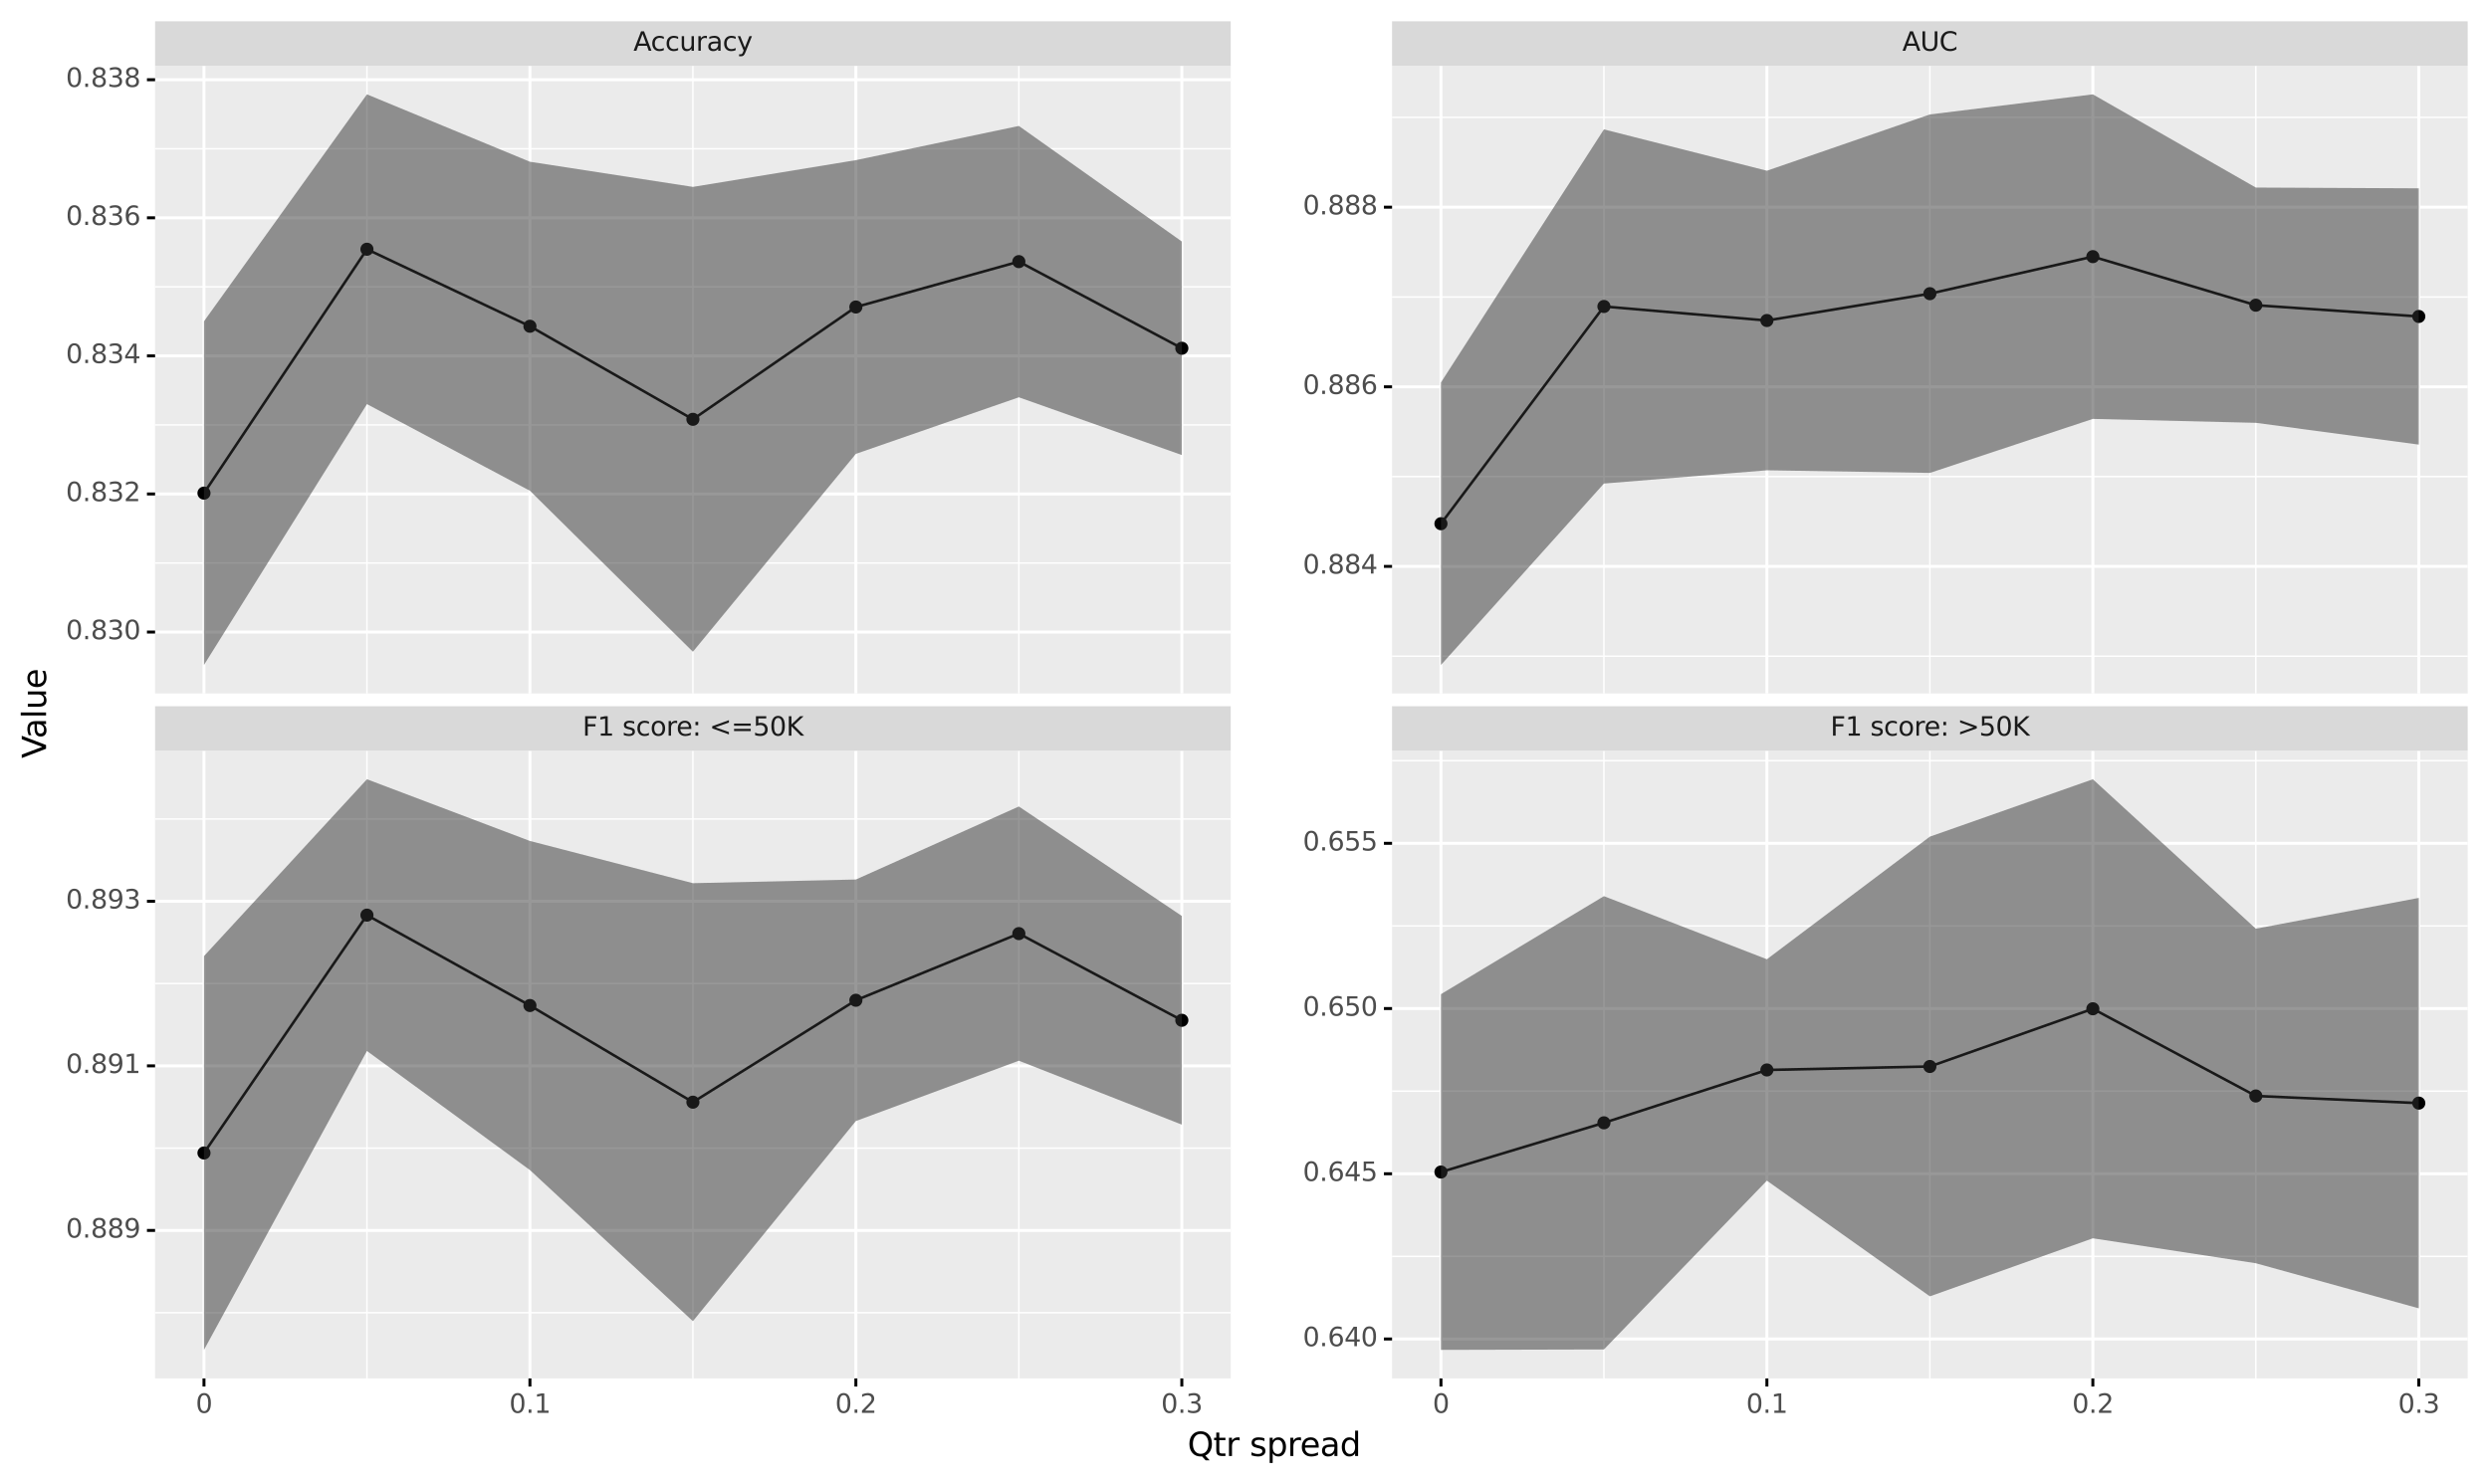<?xml version="1.0" encoding="utf-8" standalone="no"?>
<!DOCTYPE svg PUBLIC "-//W3C//DTD SVG 1.1//EN"
  "http://www.w3.org/Graphics/SVG/1.1/DTD/svg11.dtd">
<svg height="501.477pt" version="1.1" viewBox="0 0 840.789 501.477" width="840.789pt" xmlns="http://www.w3.org/2000/svg" xmlns:xlink="http://www.w3.org/1999/xlink">
 <rect x="0" y="0" width="840.789" height="501.477" fill="#808080" stroke="none"/>
 <defs>
  <style type="text/css">*{stroke-linecap:butt;stroke-linejoin:round;}</style>
 </defs>
 <g id="figure_1">
  <g id="patch_1">
   <path d="M 0 501.477 
L 840.789 501.477 
L 840.789 0 
L 0 0 
z
" style="fill:#ffffff;stroke:#ffffff;stroke-linejoin:miter;"/>
  </g>
  <g id="axes_1">
   <g id="patch_2">
    <path d="M 52.389 234.334 
L 415.738 234.334 
L 415.738 22.244 
L 52.389 22.244 
z
" style="fill:#ebebeb;"/>
   </g>
   <g id="matplotlib.axis_1">
    <g id="xtick_1">
     <g id="line2d_1">
      <path clip-path="url(#p1ec59054c5)" d="M 68.905 234.334 
L 68.905 22.244 
" style="fill:none;stroke:#ffffff;"/>
     </g>
    </g>
    <g id="xtick_2">
     <g id="line2d_2">
      <path clip-path="url(#p1ec59054c5)" d="M 179.01 234.334 
L 179.01 22.244 
" style="fill:none;stroke:#ffffff;"/>
     </g>
    </g>
    <g id="xtick_3">
     <g id="line2d_3">
      <path clip-path="url(#p1ec59054c5)" d="M 289.116 234.334 
L 289.116 22.244 
" style="fill:none;stroke:#ffffff;"/>
     </g>
    </g>
    <g id="xtick_4">
     <g id="line2d_4">
      <path clip-path="url(#p1ec59054c5)" d="M 399.222 234.334 
L 399.222 22.244 
" style="fill:none;stroke:#ffffff;"/>
     </g>
    </g>
    <g id="xtick_5">
     <g id="line2d_5">
      <path clip-path="url(#p1ec59054c5)" d="M 123.957 234.334 
L 123.957 22.244 
" style="fill:none;stroke:#ffffff;stroke-width:0.5;"/>
     </g>
    </g>
    <g id="xtick_6">
     <g id="line2d_6">
      <path clip-path="url(#p1ec59054c5)" d="M 234.063 234.334 
L 234.063 22.244 
" style="fill:none;stroke:#ffffff;stroke-width:0.5;"/>
     </g>
    </g>
    <g id="xtick_7">
     <g id="line2d_7">
      <path clip-path="url(#p1ec59054c5)" d="M 344.169 234.334 
L 344.169 22.244 
" style="fill:none;stroke:#ffffff;stroke-width:0.5;"/>
     </g>
    </g>
   </g>
   <g id="matplotlib.axis_2">
    <g id="ytick_1">
     <g id="line2d_8">
      <path clip-path="url(#p1ec59054c5)" d="M 52.389 213.564 
L 415.738 213.564 
" style="fill:none;stroke:#ffffff;"/>
     </g>
     <g id="line2d_9">
      <path d="M 52.389 213.564 
" style="fill:none;stroke:#333333;stroke-width:1.5;"/>
      <defs>
       <path d="M 0 0 
L -2.75 0 
" id="m5ca8f31134" style="stroke:#000000;"/>
      </defs>
      <g>
       <use style="fill:#333333;stroke:#000000;" x="52.389" xlink:href="#m5ca8f31134" y="213.564"/>
      </g>
     </g>
     <g id="text_1">
      <!-- 0.830 -->
      <g style="fill:#4d4d4d;" transform="translate(22.246 215.993)scale(0.088 -0.088)">
       <defs>
        <path d="M 2034 4250 
Q 1547 4250 1301 3770 
Q 1056 3291 1056 2328 
Q 1056 1369 1301 889 
Q 1547 409 2034 409 
Q 2525 409 2770 889 
Q 3016 1369 3016 2328 
Q 3016 3291 2770 3770 
Q 2525 4250 2034 4250 
z
M 2034 4750 
Q 2819 4750 3233 4129 
Q 3647 3509 3647 2328 
Q 3647 1150 3233 529 
Q 2819 -91 2034 -91 
Q 1250 -91 836 529 
Q 422 1150 422 2328 
Q 422 3509 836 4129 
Q 1250 4750 2034 4750 
z
" id="DejaVuSans-30" transform="scale(0.016)"/>
        <path d="M 684 794 
L 1344 794 
L 1344 0 
L 684 0 
L 684 794 
z
" id="DejaVuSans-2e" transform="scale(0.016)"/>
        <path d="M 2034 2216 
Q 1584 2216 1326 1975 
Q 1069 1734 1069 1313 
Q 1069 891 1326 650 
Q 1584 409 2034 409 
Q 2484 409 2743 651 
Q 3003 894 3003 1313 
Q 3003 1734 2745 1975 
Q 2488 2216 2034 2216 
z
M 1403 2484 
Q 997 2584 770 2862 
Q 544 3141 544 3541 
Q 544 4100 942 4425 
Q 1341 4750 2034 4750 
Q 2731 4750 3128 4425 
Q 3525 4100 3525 3541 
Q 3525 3141 3298 2862 
Q 3072 2584 2669 2484 
Q 3125 2378 3379 2068 
Q 3634 1759 3634 1313 
Q 3634 634 3220 271 
Q 2806 -91 2034 -91 
Q 1263 -91 848 271 
Q 434 634 434 1313 
Q 434 1759 690 2068 
Q 947 2378 1403 2484 
z
M 1172 3481 
Q 1172 3119 1398 2916 
Q 1625 2713 2034 2713 
Q 2441 2713 2670 2916 
Q 2900 3119 2900 3481 
Q 2900 3844 2670 4047 
Q 2441 4250 2034 4250 
Q 1625 4250 1398 4047 
Q 1172 3844 1172 3481 
z
" id="DejaVuSans-38" transform="scale(0.016)"/>
        <path d="M 2597 2516 
Q 3050 2419 3304 2112 
Q 3559 1806 3559 1356 
Q 3559 666 3084 287 
Q 2609 -91 1734 -91 
Q 1441 -91 1130 -33 
Q 819 25 488 141 
L 488 750 
Q 750 597 1062 519 
Q 1375 441 1716 441 
Q 2309 441 2620 675 
Q 2931 909 2931 1356 
Q 2931 1769 2642 2001 
Q 2353 2234 1838 2234 
L 1294 2234 
L 1294 2753 
L 1863 2753 
Q 2328 2753 2575 2939 
Q 2822 3125 2822 3475 
Q 2822 3834 2567 4026 
Q 2313 4219 1838 4219 
Q 1578 4219 1281 4162 
Q 984 4106 628 3988 
L 628 4550 
Q 988 4650 1302 4700 
Q 1616 4750 1894 4750 
Q 2613 4750 3031 4423 
Q 3450 4097 3450 3541 
Q 3450 3153 3228 2886 
Q 3006 2619 2597 2516 
z
" id="DejaVuSans-33" transform="scale(0.016)"/>
       </defs>
       <use xlink:href="#DejaVuSans-30"/>
       <use x="63.623" xlink:href="#DejaVuSans-2e"/>
       <use x="95.41" xlink:href="#DejaVuSans-38"/>
       <use x="159.033" xlink:href="#DejaVuSans-33"/>
       <use x="222.656" xlink:href="#DejaVuSans-30"/>
      </g>
     </g>
    </g>
    <g id="ytick_2">
     <g id="line2d_10">
      <path clip-path="url(#p1ec59054c5)" d="M 52.389 166.907 
L 415.738 166.907 
" style="fill:none;stroke:#ffffff;"/>
     </g>
     <g id="line2d_11">
      <path d="M 52.389 166.907 
" style="fill:none;stroke:#333333;stroke-width:1.5;"/>
      <g>
       <use style="fill:#333333;stroke:#000000;" x="52.389" xlink:href="#m5ca8f31134" y="166.907"/>
      </g>
     </g>
     <g id="text_2">
      <!-- 0.832 -->
      <g style="fill:#4d4d4d;" transform="translate(22.246 169.335)scale(0.088 -0.088)">
       <defs>
        <path d="M 1228 531 
L 3431 531 
L 3431 0 
L 469 0 
L 469 531 
Q 828 903 1448 1529 
Q 2069 2156 2228 2338 
Q 2531 2678 2651 2914 
Q 2772 3150 2772 3378 
Q 2772 3750 2511 3984 
Q 2250 4219 1831 4219 
Q 1534 4219 1204 4116 
Q 875 4013 500 3803 
L 500 4441 
Q 881 4594 1212 4672 
Q 1544 4750 1819 4750 
Q 2544 4750 2975 4387 
Q 3406 4025 3406 3419 
Q 3406 3131 3298 2873 
Q 3191 2616 2906 2266 
Q 2828 2175 2409 1742 
Q 1991 1309 1228 531 
z
" id="DejaVuSans-32" transform="scale(0.016)"/>
       </defs>
       <use xlink:href="#DejaVuSans-30"/>
       <use x="63.623" xlink:href="#DejaVuSans-2e"/>
       <use x="95.41" xlink:href="#DejaVuSans-38"/>
       <use x="159.033" xlink:href="#DejaVuSans-33"/>
       <use x="222.656" xlink:href="#DejaVuSans-32"/>
      </g>
     </g>
    </g>
    <g id="ytick_3">
     <g id="line2d_12">
      <path clip-path="url(#p1ec59054c5)" d="M 52.389 120.25 
L 415.738 120.25 
" style="fill:none;stroke:#ffffff;"/>
     </g>
     <g id="line2d_13">
      <path d="M 52.389 120.25 
" style="fill:none;stroke:#333333;stroke-width:1.5;"/>
      <g>
       <use style="fill:#333333;stroke:#000000;" x="52.389" xlink:href="#m5ca8f31134" y="120.25"/>
      </g>
     </g>
     <g id="text_3">
      <!-- 0.834 -->
      <g style="fill:#4d4d4d;" transform="translate(22.246 122.678)scale(0.088 -0.088)">
       <defs>
        <path d="M 2419 4116 
L 825 1625 
L 2419 1625 
L 2419 4116 
z
M 2253 4666 
L 3047 4666 
L 3047 1625 
L 3713 1625 
L 3713 1100 
L 3047 1100 
L 3047 0 
L 2419 0 
L 2419 1100 
L 313 1100 
L 313 1709 
L 2253 4666 
z
" id="DejaVuSans-34" transform="scale(0.016)"/>
       </defs>
       <use xlink:href="#DejaVuSans-30"/>
       <use x="63.623" xlink:href="#DejaVuSans-2e"/>
       <use x="95.41" xlink:href="#DejaVuSans-38"/>
       <use x="159.033" xlink:href="#DejaVuSans-33"/>
       <use x="222.656" xlink:href="#DejaVuSans-34"/>
      </g>
     </g>
    </g>
    <g id="ytick_4">
     <g id="line2d_14">
      <path clip-path="url(#p1ec59054c5)" d="M 52.389 73.592 
L 415.738 73.592 
" style="fill:none;stroke:#ffffff;"/>
     </g>
     <g id="line2d_15">
      <path d="M 52.389 73.592 
" style="fill:none;stroke:#333333;stroke-width:1.5;"/>
      <g>
       <use style="fill:#333333;stroke:#000000;" x="52.389" xlink:href="#m5ca8f31134" y="73.592"/>
      </g>
     </g>
     <g id="text_4">
      <!-- 0.836 -->
      <g style="fill:#4d4d4d;" transform="translate(22.246 76.021)scale(0.088 -0.088)">
       <defs>
        <path d="M 2113 2584 
Q 1688 2584 1439 2293 
Q 1191 2003 1191 1497 
Q 1191 994 1439 701 
Q 1688 409 2113 409 
Q 2538 409 2786 701 
Q 3034 994 3034 1497 
Q 3034 2003 2786 2293 
Q 2538 2584 2113 2584 
z
M 3366 4563 
L 3366 3988 
Q 3128 4100 2886 4159 
Q 2644 4219 2406 4219 
Q 1781 4219 1451 3797 
Q 1122 3375 1075 2522 
Q 1259 2794 1537 2939 
Q 1816 3084 2150 3084 
Q 2853 3084 3261 2657 
Q 3669 2231 3669 1497 
Q 3669 778 3244 343 
Q 2819 -91 2113 -91 
Q 1303 -91 875 529 
Q 447 1150 447 2328 
Q 447 3434 972 4092 
Q 1497 4750 2381 4750 
Q 2619 4750 2861 4703 
Q 3103 4656 3366 4563 
z
" id="DejaVuSans-36" transform="scale(0.016)"/>
       </defs>
       <use xlink:href="#DejaVuSans-30"/>
       <use x="63.623" xlink:href="#DejaVuSans-2e"/>
       <use x="95.41" xlink:href="#DejaVuSans-38"/>
       <use x="159.033" xlink:href="#DejaVuSans-33"/>
       <use x="222.656" xlink:href="#DejaVuSans-36"/>
      </g>
     </g>
    </g>
    <g id="ytick_5">
     <g id="line2d_16">
      <path clip-path="url(#p1ec59054c5)" d="M 52.389 26.935 
L 415.738 26.935 
" style="fill:none;stroke:#ffffff;"/>
     </g>
     <g id="line2d_17">
      <path d="M 52.389 26.935 
" style="fill:none;stroke:#333333;stroke-width:1.5;"/>
      <g>
       <use style="fill:#333333;stroke:#000000;" x="52.389" xlink:href="#m5ca8f31134" y="26.935"/>
      </g>
     </g>
     <g id="text_5">
      <!-- 0.838 -->
      <g style="fill:#4d4d4d;" transform="translate(22.246 29.363)scale(0.088 -0.088)">
       <use xlink:href="#DejaVuSans-30"/>
       <use x="63.623" xlink:href="#DejaVuSans-2e"/>
       <use x="95.41" xlink:href="#DejaVuSans-38"/>
       <use x="159.033" xlink:href="#DejaVuSans-33"/>
       <use x="222.656" xlink:href="#DejaVuSans-38"/>
      </g>
     </g>
    </g>
    <g id="ytick_6">
     <g id="line2d_18">
      <path clip-path="url(#p1ec59054c5)" d="M 52.389 190.236 
L 415.738 190.236 
" style="fill:none;stroke:#ffffff;stroke-width:0.5;"/>
     </g>
    </g>
    <g id="ytick_7">
     <g id="line2d_19">
      <path clip-path="url(#p1ec59054c5)" d="M 52.389 143.578 
L 415.738 143.578 
" style="fill:none;stroke:#ffffff;stroke-width:0.5;"/>
     </g>
    </g>
    <g id="ytick_8">
     <g id="line2d_20">
      <path clip-path="url(#p1ec59054c5)" d="M 52.389 96.921 
L 415.738 96.921 
" style="fill:none;stroke:#ffffff;stroke-width:0.5;"/>
     </g>
    </g>
    <g id="ytick_9">
     <g id="line2d_21">
      <path clip-path="url(#p1ec59054c5)" d="M 52.389 50.264 
L 415.738 50.264 
" style="fill:none;stroke:#ffffff;stroke-width:0.5;"/>
     </g>
    </g>
    <g id="text_6">
     <!-- Value -->
     <g transform="translate(15.558 256.228)rotate(-90)scale(0.11 -0.11)">
      <defs>
       <path d="M 1831 0 
L 50 4666 
L 709 4666 
L 2188 738 
L 3669 4666 
L 4325 4666 
L 2547 0 
L 1831 0 
z
" id="DejaVuSans-56" transform="scale(0.016)"/>
       <path d="M 2194 1759 
Q 1497 1759 1228 1600 
Q 959 1441 959 1056 
Q 959 750 1161 570 
Q 1363 391 1709 391 
Q 2188 391 2477 730 
Q 2766 1069 2766 1631 
L 2766 1759 
L 2194 1759 
z
M 3341 1997 
L 3341 0 
L 2766 0 
L 2766 531 
Q 2569 213 2275 61 
Q 1981 -91 1556 -91 
Q 1019 -91 701 211 
Q 384 513 384 1019 
Q 384 1609 779 1909 
Q 1175 2209 1959 2209 
L 2766 2209 
L 2766 2266 
Q 2766 2663 2505 2880 
Q 2244 3097 1772 3097 
Q 1472 3097 1187 3025 
Q 903 2953 641 2809 
L 641 3341 
Q 956 3463 1253 3523 
Q 1550 3584 1831 3584 
Q 2591 3584 2966 3190 
Q 3341 2797 3341 1997 
z
" id="DejaVuSans-61" transform="scale(0.016)"/>
       <path d="M 603 4863 
L 1178 4863 
L 1178 0 
L 603 0 
L 603 4863 
z
" id="DejaVuSans-6c" transform="scale(0.016)"/>
       <path d="M 544 1381 
L 544 3500 
L 1119 3500 
L 1119 1403 
Q 1119 906 1312 657 
Q 1506 409 1894 409 
Q 2359 409 2629 706 
Q 2900 1003 2900 1516 
L 2900 3500 
L 3475 3500 
L 3475 0 
L 2900 0 
L 2900 538 
Q 2691 219 2414 64 
Q 2138 -91 1772 -91 
Q 1169 -91 856 284 
Q 544 659 544 1381 
z
M 1991 3584 
L 1991 3584 
z
" id="DejaVuSans-75" transform="scale(0.016)"/>
       <path d="M 3597 1894 
L 3597 1613 
L 953 1613 
Q 991 1019 1311 708 
Q 1631 397 2203 397 
Q 2534 397 2845 478 
Q 3156 559 3463 722 
L 3463 178 
Q 3153 47 2828 -22 
Q 2503 -91 2169 -91 
Q 1331 -91 842 396 
Q 353 884 353 1716 
Q 353 2575 817 3079 
Q 1281 3584 2069 3584 
Q 2775 3584 3186 3129 
Q 3597 2675 3597 1894 
z
M 3022 2063 
Q 3016 2534 2758 2815 
Q 2500 3097 2075 3097 
Q 1594 3097 1305 2825 
Q 1016 2553 972 2059 
L 3022 2063 
z
" id="DejaVuSans-65" transform="scale(0.016)"/>
      </defs>
      <use xlink:href="#DejaVuSans-56"/>
      <use x="60.658" xlink:href="#DejaVuSans-61"/>
      <use x="121.938" xlink:href="#DejaVuSans-6c"/>
      <use x="149.721" xlink:href="#DejaVuSans-75"/>
      <use x="213.1" xlink:href="#DejaVuSans-65"/>
     </g>
    </g>
   </g>
   <g id="line2d_22">
    <path clip-path="url(#p1ec59054c5)" d="M 68.905 166.628 
L 123.957 84.219 
L 179.01 110.243 
L 234.063 141.689 
L 289.116 103.737 
L 344.169 88.401 
L 399.222 117.678 
" style="fill:none;stroke:#000000;stroke-width:0.886;"/>
   </g>
   <g id="PathCollection_1">
    <path clip-path="url(#p1ec59054c5)" d="M 68.905 168.401 
C 69.375 168.401 69.825 168.214 70.158 167.882 
C 70.49 167.549 70.677 167.098 70.677 166.628 
C 70.677 166.158 70.49 165.707 70.158 165.375 
C 69.825 165.043 69.375 164.856 68.905 164.856 
C 68.434 164.856 67.984 165.043 67.651 165.375 
C 67.319 165.707 67.132 166.158 67.132 166.628 
C 67.132 167.098 67.319 167.549 67.651 167.882 
C 67.984 168.214 68.434 168.401 68.905 168.401 
z
" style="stroke:#000000;stroke-width:0.886;"/>
    <path clip-path="url(#p1ec59054c5)" d="M 123.957 85.991 
C 124.427 85.991 124.878 85.804 125.211 85.472 
C 125.543 85.14 125.73 84.689 125.73 84.219 
C 125.73 83.749 125.543 83.298 125.211 82.965 
C 124.878 82.633 124.427 82.446 123.957 82.446 
C 123.487 82.446 123.036 82.633 122.704 82.965 
C 122.372 83.298 122.185 83.749 122.185 84.219 
C 122.185 84.689 122.372 85.14 122.704 85.472 
C 123.036 85.804 123.487 85.991 123.957 85.991 
z
" style="stroke:#000000;stroke-width:0.886;"/>
    <path clip-path="url(#p1ec59054c5)" d="M 179.01 112.015 
C 179.48 112.015 179.931 111.829 180.264 111.496 
C 180.596 111.164 180.783 110.713 180.783 110.243 
C 180.783 109.773 180.596 109.322 180.264 108.99 
C 179.931 108.657 179.48 108.47 179.01 108.47 
C 178.54 108.47 178.089 108.657 177.757 108.99 
C 177.425 109.322 177.238 109.773 177.238 110.243 
C 177.238 110.713 177.425 111.164 177.757 111.496 
C 178.089 111.829 178.54 112.015 179.01 112.015 
z
" style="stroke:#000000;stroke-width:0.886;"/>
    <path clip-path="url(#p1ec59054c5)" d="M 234.063 143.461 
C 234.533 143.461 234.984 143.274 235.316 142.942 
C 235.649 142.609 235.836 142.159 235.836 141.689 
C 235.836 141.218 235.649 140.768 235.316 140.435 
C 234.984 140.103 234.533 139.916 234.063 139.916 
C 233.593 139.916 233.142 140.103 232.81 140.435 
C 232.477 140.768 232.291 141.218 232.291 141.689 
C 232.291 142.159 232.477 142.609 232.81 142.942 
C 233.142 143.274 233.593 143.461 234.063 143.461 
z
" style="stroke:#000000;stroke-width:0.886;"/>
    <path clip-path="url(#p1ec59054c5)" d="M 289.116 105.509 
C 289.586 105.509 290.037 105.323 290.369 104.99 
C 290.702 104.658 290.888 104.207 290.888 103.737 
C 290.888 103.267 290.702 102.816 290.369 102.484 
C 290.037 102.151 289.586 101.964 289.116 101.964 
C 288.646 101.964 288.195 102.151 287.863 102.484 
C 287.53 102.816 287.344 103.267 287.344 103.737 
C 287.344 104.207 287.53 104.658 287.863 104.99 
C 288.195 105.323 288.646 105.509 289.116 105.509 
z
" style="stroke:#000000;stroke-width:0.886;"/>
    <path clip-path="url(#p1ec59054c5)" d="M 344.169 90.174 
C 344.639 90.174 345.09 89.987 345.422 89.655 
C 345.755 89.322 345.941 88.871 345.941 88.401 
C 345.941 87.931 345.755 87.48 345.422 87.148 
C 345.09 86.816 344.639 86.629 344.169 86.629 
C 343.699 86.629 343.248 86.816 342.916 87.148 
C 342.583 87.48 342.396 87.931 342.396 88.401 
C 342.396 88.871 342.583 89.322 342.916 89.655 
C 343.248 89.987 343.699 90.174 344.169 90.174 
z
" style="stroke:#000000;stroke-width:0.886;"/>
    <path clip-path="url(#p1ec59054c5)" d="M 399.222 119.451 
C 399.692 119.451 400.143 119.264 400.475 118.932 
C 400.807 118.599 400.994 118.148 400.994 117.678 
C 400.994 117.208 400.807 116.757 400.475 116.425 
C 400.143 116.093 399.692 115.906 399.222 115.906 
C 398.752 115.906 398.301 116.093 397.968 116.425 
C 397.636 116.757 397.449 117.208 397.449 117.678 
C 397.449 118.148 397.636 118.599 397.968 118.932 
C 398.301 119.264 398.752 119.451 399.222 119.451 
z
" style="stroke:#000000;stroke-width:0.886;"/>
   </g>
   <g id="patch_3">
    <path d="M 52.389 22.244 
L 415.738 22.244 
L 415.738 7.2 
L 52.389 7.2 
z
" style="fill:#d9d9d9;"/>
   </g>
   <g id="PolyCollection_1">
    <path clip-path="url(#p1ec59054c5)" d="M 68.905 108.563 
L 68.905 224.694 
L 123.957 136.553 
L 179.01 165.829 
L 234.063 220.223 
L 289.116 153.36 
L 344.169 134.245 
L 399.222 153.755 
L 399.222 81.601 
L 399.222 81.601 
L 344.169 42.558 
L 289.116 54.114 
L 234.063 63.154 
L 179.01 54.657 
L 123.957 31.885 
L 68.905 108.563 
z
" style="fill:#333333;fill-opacity:0.502;"/>
   </g>
   <g id="text_7">
    <!-- Accuracy -->
    <g style="fill:#1a1a1a;" transform="translate(213.974 17.15)scale(0.088 -0.088)">
     <defs>
      <path d="M 2188 4044 
L 1331 1722 
L 3047 1722 
L 2188 4044 
z
M 1831 4666 
L 2547 4666 
L 4325 0 
L 3669 0 
L 3244 1197 
L 1141 1197 
L 716 0 
L 50 0 
L 1831 4666 
z
" id="DejaVuSans-41" transform="scale(0.016)"/>
      <path d="M 3122 3366 
L 3122 2828 
Q 2878 2963 2633 3030 
Q 2388 3097 2138 3097 
Q 1578 3097 1268 2742 
Q 959 2388 959 1747 
Q 959 1106 1268 751 
Q 1578 397 2138 397 
Q 2388 397 2633 464 
Q 2878 531 3122 666 
L 3122 134 
Q 2881 22 2623 -34 
Q 2366 -91 2075 -91 
Q 1284 -91 818 406 
Q 353 903 353 1747 
Q 353 2603 823 3093 
Q 1294 3584 2113 3584 
Q 2378 3584 2631 3529 
Q 2884 3475 3122 3366 
z
" id="DejaVuSans-63" transform="scale(0.016)"/>
      <path d="M 2631 2963 
Q 2534 3019 2420 3045 
Q 2306 3072 2169 3072 
Q 1681 3072 1420 2755 
Q 1159 2438 1159 1844 
L 1159 0 
L 581 0 
L 581 3500 
L 1159 3500 
L 1159 2956 
Q 1341 3275 1631 3429 
Q 1922 3584 2338 3584 
Q 2397 3584 2469 3576 
Q 2541 3569 2628 3553 
L 2631 2963 
z
" id="DejaVuSans-72" transform="scale(0.016)"/>
      <path d="M 2059 -325 
Q 1816 -950 1584 -1140 
Q 1353 -1331 966 -1331 
L 506 -1331 
L 506 -850 
L 844 -850 
Q 1081 -850 1212 -737 
Q 1344 -625 1503 -206 
L 1606 56 
L 191 3500 
L 800 3500 
L 1894 763 
L 2988 3500 
L 3597 3500 
L 2059 -325 
z
" id="DejaVuSans-79" transform="scale(0.016)"/>
     </defs>
     <use xlink:href="#DejaVuSans-41"/>
     <use x="66.658" xlink:href="#DejaVuSans-63"/>
     <use x="121.639" xlink:href="#DejaVuSans-63"/>
     <use x="176.619" xlink:href="#DejaVuSans-75"/>
     <use x="239.998" xlink:href="#DejaVuSans-72"/>
     <use x="281.111" xlink:href="#DejaVuSans-61"/>
     <use x="342.391" xlink:href="#DejaVuSans-63"/>
     <use x="397.371" xlink:href="#DejaVuSans-79"/>
    </g>
   </g>
  </g>
  <g id="axes_2">
   <g id="patch_4">
    <path d="M 470.24 234.334 
L 833.589 234.334 
L 833.589 22.244 
L 470.24 22.244 
z
" style="fill:#ebebeb;"/>
   </g>
   <g id="matplotlib.axis_3">
    <g id="xtick_8">
     <g id="line2d_23">
      <path clip-path="url(#p3b6a433bc3)" d="M 486.756 234.334 
L 486.756 22.244 
" style="fill:none;stroke:#ffffff;stroke-linecap:square;"/>
     </g>
    </g>
    <g id="xtick_9">
     <g id="line2d_24">
      <path clip-path="url(#p3b6a433bc3)" d="M 596.861 234.334 
L 596.861 22.244 
" style="fill:none;stroke:#ffffff;stroke-linecap:square;"/>
     </g>
    </g>
    <g id="xtick_10">
     <g id="line2d_25">
      <path clip-path="url(#p3b6a433bc3)" d="M 706.967 234.334 
L 706.967 22.244 
" style="fill:none;stroke:#ffffff;stroke-linecap:square;"/>
     </g>
    </g>
    <g id="xtick_11">
     <g id="line2d_26">
      <path clip-path="url(#p3b6a433bc3)" d="M 817.073 234.334 
L 817.073 22.244 
" style="fill:none;stroke:#ffffff;stroke-linecap:square;"/>
     </g>
    </g>
    <g id="xtick_12">
     <g id="line2d_27">
      <path clip-path="url(#p3b6a433bc3)" d="M 541.809 234.334 
L 541.809 22.244 
" style="fill:none;stroke:#ffffff;stroke-linecap:square;stroke-width:0.5;"/>
     </g>
    </g>
    <g id="xtick_13">
     <g id="line2d_28">
      <path clip-path="url(#p3b6a433bc3)" d="M 651.914 234.334 
L 651.914 22.244 
" style="fill:none;stroke:#ffffff;stroke-linecap:square;stroke-width:0.5;"/>
     </g>
    </g>
    <g id="xtick_14">
     <g id="line2d_29">
      <path clip-path="url(#p3b6a433bc3)" d="M 762.02 234.334 
L 762.02 22.244 
" style="fill:none;stroke:#ffffff;stroke-linecap:square;stroke-width:0.5;"/>
     </g>
    </g>
   </g>
   <g id="matplotlib.axis_4">
    <g id="ytick_10">
     <g id="line2d_30">
      <path clip-path="url(#p3b6a433bc3)" d="M 470.24 191.385 
L 833.589 191.385 
" style="fill:none;stroke:#ffffff;stroke-linecap:square;"/>
     </g>
     <g id="line2d_31">
      <path d="M 470.24 191.385 
" style="fill:none;stroke:#333333;stroke-linecap:square;stroke-width:1.5;"/>
      <g>
       <use style="fill:#333333;stroke:#000000;" x="470.24" xlink:href="#m5ca8f31134" y="191.385"/>
      </g>
     </g>
     <g id="text_8">
      <!-- 0.884 -->
      <g style="fill:#4d4d4d;" transform="translate(440.097 193.813)scale(0.088 -0.088)">
       <use xlink:href="#DejaVuSans-30"/>
       <use x="63.623" xlink:href="#DejaVuSans-2e"/>
       <use x="95.41" xlink:href="#DejaVuSans-38"/>
       <use x="159.033" xlink:href="#DejaVuSans-38"/>
       <use x="222.656" xlink:href="#DejaVuSans-34"/>
      </g>
     </g>
    </g>
    <g id="ytick_11">
     <g id="line2d_32">
      <path clip-path="url(#p3b6a433bc3)" d="M 470.24 130.698 
L 833.589 130.698 
" style="fill:none;stroke:#ffffff;stroke-linecap:square;"/>
     </g>
     <g id="line2d_33">
      <path d="M 470.24 130.698 
" style="fill:none;stroke:#333333;stroke-linecap:square;stroke-width:1.5;"/>
      <g>
       <use style="fill:#333333;stroke:#000000;" x="470.24" xlink:href="#m5ca8f31134" y="130.698"/>
      </g>
     </g>
     <g id="text_9">
      <!-- 0.886 -->
      <g style="fill:#4d4d4d;" transform="translate(440.097 133.127)scale(0.088 -0.088)">
       <use xlink:href="#DejaVuSans-30"/>
       <use x="63.623" xlink:href="#DejaVuSans-2e"/>
       <use x="95.41" xlink:href="#DejaVuSans-38"/>
       <use x="159.033" xlink:href="#DejaVuSans-38"/>
       <use x="222.656" xlink:href="#DejaVuSans-36"/>
      </g>
     </g>
    </g>
    <g id="ytick_12">
     <g id="line2d_34">
      <path clip-path="url(#p3b6a433bc3)" d="M 470.24 70.012 
L 833.589 70.012 
" style="fill:none;stroke:#ffffff;stroke-linecap:square;"/>
     </g>
     <g id="line2d_35">
      <path d="M 470.24 70.012 
" style="fill:none;stroke:#333333;stroke-linecap:square;stroke-width:1.5;"/>
      <g>
       <use style="fill:#333333;stroke:#000000;" x="470.24" xlink:href="#m5ca8f31134" y="70.012"/>
      </g>
     </g>
     <g id="text_10">
      <!-- 0.888 -->
      <g style="fill:#4d4d4d;" transform="translate(440.097 72.44)scale(0.088 -0.088)">
       <use xlink:href="#DejaVuSans-30"/>
       <use x="63.623" xlink:href="#DejaVuSans-2e"/>
       <use x="95.41" xlink:href="#DejaVuSans-38"/>
       <use x="159.033" xlink:href="#DejaVuSans-38"/>
       <use x="222.656" xlink:href="#DejaVuSans-38"/>
      </g>
     </g>
    </g>
    <g id="ytick_13">
     <g id="line2d_36">
      <path clip-path="url(#p3b6a433bc3)" d="M 470.24 221.728 
L 833.589 221.728 
" style="fill:none;stroke:#ffffff;stroke-linecap:square;stroke-width:0.5;"/>
     </g>
    </g>
    <g id="ytick_14">
     <g id="line2d_37">
      <path clip-path="url(#p3b6a433bc3)" d="M 470.24 161.041 
L 833.589 161.041 
" style="fill:none;stroke:#ffffff;stroke-linecap:square;stroke-width:0.5;"/>
     </g>
    </g>
    <g id="ytick_15">
     <g id="line2d_38">
      <path clip-path="url(#p3b6a433bc3)" d="M 470.24 100.355 
L 833.589 100.355 
" style="fill:none;stroke:#ffffff;stroke-linecap:square;stroke-width:0.5;"/>
     </g>
    </g>
    <g id="ytick_16">
     <g id="line2d_39">
      <path clip-path="url(#p3b6a433bc3)" d="M 470.24 39.669 
L 833.589 39.669 
" style="fill:none;stroke:#ffffff;stroke-linecap:square;stroke-width:0.5;"/>
     </g>
    </g>
   </g>
   <g id="line2d_40">
    <path clip-path="url(#p3b6a433bc3)" d="M 486.756 176.959 
L 541.809 103.559 
L 596.861 108.301 
L 651.914 99.232 
L 706.967 86.716 
L 762.02 103.127 
L 817.073 106.934 
" style="fill:none;stroke:#000000;stroke-width:0.886;"/>
   </g>
   <g id="PathCollection_2">
    <path clip-path="url(#p3b6a433bc3)" d="M 486.756 178.731 
C 487.226 178.731 487.677 178.545 488.009 178.212 
C 488.341 177.88 488.528 177.429 488.528 176.959 
C 488.528 176.489 488.341 176.038 488.009 175.706 
C 487.677 175.373 487.226 175.186 486.756 175.186 
C 486.286 175.186 485.835 175.373 485.502 175.706 
C 485.17 176.038 484.983 176.489 484.983 176.959 
C 484.983 177.429 485.17 177.88 485.502 178.212 
C 485.835 178.545 486.286 178.731 486.756 178.731 
z
" style="stroke:#000000;stroke-width:0.886;"/>
    <path clip-path="url(#p3b6a433bc3)" d="M 541.809 105.331 
C 542.279 105.331 542.729 105.144 543.062 104.812 
C 543.394 104.48 543.581 104.029 543.581 103.559 
C 543.581 103.089 543.394 102.638 543.062 102.305 
C 542.729 101.973 542.279 101.786 541.809 101.786 
C 541.338 101.786 540.888 101.973 540.555 102.305 
C 540.223 102.638 540.036 103.089 540.036 103.559 
C 540.036 104.029 540.223 104.48 540.555 104.812 
C 540.888 105.144 541.338 105.331 541.809 105.331 
z
" style="stroke:#000000;stroke-width:0.886;"/>
    <path clip-path="url(#p3b6a433bc3)" d="M 596.861 110.074 
C 597.331 110.074 597.782 109.887 598.115 109.555 
C 598.447 109.222 598.634 108.771 598.634 108.301 
C 598.634 107.831 598.447 107.38 598.115 107.048 
C 597.782 106.716 597.331 106.529 596.861 106.529 
C 596.391 106.529 595.94 106.716 595.608 107.048 
C 595.276 107.38 595.089 107.831 595.089 108.301 
C 595.089 108.771 595.276 109.222 595.608 109.555 
C 595.94 109.887 596.391 110.074 596.861 110.074 
z
" style="stroke:#000000;stroke-width:0.886;"/>
    <path clip-path="url(#p3b6a433bc3)" d="M 651.914 101.004 
C 652.384 101.004 652.835 100.818 653.168 100.485 
C 653.5 100.153 653.687 99.702 653.687 99.232 
C 653.687 98.762 653.5 98.311 653.168 97.979 
C 652.835 97.646 652.384 97.459 651.914 97.459 
C 651.444 97.459 650.993 97.646 650.661 97.979 
C 650.329 98.311 650.142 98.762 650.142 99.232 
C 650.142 99.702 650.329 100.153 650.661 100.485 
C 650.993 100.818 651.444 101.004 651.914 101.004 
z
" style="stroke:#000000;stroke-width:0.886;"/>
    <path clip-path="url(#p3b6a433bc3)" d="M 706.967 88.489 
C 707.437 88.489 707.888 88.302 708.22 87.97 
C 708.553 87.637 708.74 87.186 708.74 86.716 
C 708.74 86.246 708.553 85.795 708.22 85.463 
C 707.888 85.131 707.437 84.944 706.967 84.944 
C 706.497 84.944 706.046 85.131 705.714 85.463 
C 705.381 85.795 705.195 86.246 705.195 86.716 
C 705.195 87.186 705.381 87.637 705.714 87.97 
C 706.046 88.302 706.497 88.489 706.967 88.489 
z
" style="stroke:#000000;stroke-width:0.886;"/>
    <path clip-path="url(#p3b6a433bc3)" d="M 762.02 104.899 
C 762.49 104.899 762.941 104.713 763.273 104.38 
C 763.606 104.048 763.792 103.597 763.792 103.127 
C 763.792 102.657 763.606 102.206 763.273 101.874 
C 762.941 101.541 762.49 101.354 762.02 101.354 
C 761.55 101.354 761.099 101.541 760.767 101.874 
C 760.434 102.206 760.248 102.657 760.248 103.127 
C 760.248 103.597 760.434 104.048 760.767 104.38 
C 761.099 104.713 761.55 104.899 762.02 104.899 
z
" style="stroke:#000000;stroke-width:0.886;"/>
    <path clip-path="url(#p3b6a433bc3)" d="M 817.073 108.706 
C 817.543 108.706 817.994 108.52 818.326 108.187 
C 818.659 107.855 818.845 107.404 818.845 106.934 
C 818.845 106.464 818.659 106.013 818.326 105.681 
C 817.994 105.348 817.543 105.161 817.073 105.161 
C 816.603 105.161 816.152 105.348 815.82 105.681 
C 815.487 106.013 815.3 106.464 815.3 106.934 
C 815.3 107.404 815.487 107.855 815.82 108.187 
C 816.152 108.52 816.603 108.706 817.073 108.706 
z
" style="stroke:#000000;stroke-width:0.886;"/>
   </g>
   <g id="patch_5">
    <path d="M 470.24 22.244 
L 833.589 22.244 
L 833.589 7.2 
L 470.24 7.2 
z
" style="fill:#d9d9d9;"/>
   </g>
   <g id="PolyCollection_2">
    <path clip-path="url(#p3b6a433bc3)" d="M 486.756 129.224 
L 486.756 224.694 
L 541.809 163.394 
L 596.861 158.915 
L 651.914 159.794 
L 706.967 141.548 
L 762.02 142.876 
L 817.073 150.231 
L 817.073 63.637 
L 817.073 63.637 
L 762.02 63.378 
L 706.967 31.885 
L 651.914 38.67 
L 596.861 57.688 
L 541.809 43.724 
L 486.756 129.224 
z
" style="fill:#333333;fill-opacity:0.502;"/>
   </g>
   <g id="text_11">
    <!-- AUC -->
    <g style="fill:#1a1a1a;" transform="translate(642.612 17.15)scale(0.088 -0.088)">
     <defs>
      <path d="M 556 4666 
L 1191 4666 
L 1191 1831 
Q 1191 1081 1462 751 
Q 1734 422 2344 422 
Q 2950 422 3222 751 
Q 3494 1081 3494 1831 
L 3494 4666 
L 4128 4666 
L 4128 1753 
Q 4128 841 3676 375 
Q 3225 -91 2344 -91 
Q 1459 -91 1007 375 
Q 556 841 556 1753 
L 556 4666 
z
" id="DejaVuSans-55" transform="scale(0.016)"/>
      <path d="M 4122 4306 
L 4122 3641 
Q 3803 3938 3442 4084 
Q 3081 4231 2675 4231 
Q 1875 4231 1450 3742 
Q 1025 3253 1025 2328 
Q 1025 1406 1450 917 
Q 1875 428 2675 428 
Q 3081 428 3442 575 
Q 3803 722 4122 1019 
L 4122 359 
Q 3791 134 3420 21 
Q 3050 -91 2638 -91 
Q 1578 -91 968 557 
Q 359 1206 359 2328 
Q 359 3453 968 4101 
Q 1578 4750 2638 4750 
Q 3056 4750 3426 4639 
Q 3797 4528 4122 4306 
z
" id="DejaVuSans-43" transform="scale(0.016)"/>
     </defs>
     <use xlink:href="#DejaVuSans-41"/>
     <use x="68.408" xlink:href="#DejaVuSans-55"/>
     <use x="141.602" xlink:href="#DejaVuSans-43"/>
    </g>
   </g>
  </g>
  <g id="axes_3">
   <g id="patch_6">
    <path d="M 52.389 465.764 
L 415.738 465.764 
L 415.738 253.674 
L 52.389 253.674 
z
" style="fill:#ebebeb;"/>
   </g>
   <g id="matplotlib.axis_5">
    <g id="xtick_15">
     <g id="line2d_41">
      <path clip-path="url(#p8bd8713a88)" d="M 68.905 465.764 
L 68.905 253.674 
" style="fill:none;stroke:#ffffff;stroke-linecap:square;"/>
     </g>
     <g id="line2d_42">
      <path d="M 68.905 465.764 
" style="fill:none;stroke:#333333;stroke-linecap:square;stroke-width:1.5;"/>
      <defs>
       <path d="M 0 0 
L 0 2.75 
" id="m4b1e1a7b5f" style="stroke:#000000;"/>
      </defs>
      <g>
       <use style="fill:#333333;stroke:#000000;" x="68.905" xlink:href="#m4b1e1a7b5f" y="465.764"/>
      </g>
     </g>
     <g id="text_12">
      <!-- 0 -->
      <g style="fill:#4d4d4d;" transform="translate(66.105 477.401)scale(0.088 -0.088)">
       <use xlink:href="#DejaVuSans-30"/>
      </g>
     </g>
    </g>
    <g id="xtick_16">
     <g id="line2d_43">
      <path clip-path="url(#p8bd8713a88)" d="M 179.01 465.764 
L 179.01 253.674 
" style="fill:none;stroke:#ffffff;stroke-linecap:square;"/>
     </g>
     <g id="line2d_44">
      <path d="M 179.01 465.764 
" style="fill:none;stroke:#333333;stroke-linecap:square;stroke-width:1.5;"/>
      <g>
       <use style="fill:#333333;stroke:#000000;" x="179.01" xlink:href="#m4b1e1a7b5f" y="465.764"/>
      </g>
     </g>
     <g id="text_13">
      <!-- 0.1 -->
      <g style="fill:#4d4d4d;" transform="translate(172.013 477.401)scale(0.088 -0.088)">
       <defs>
        <path d="M 794 531 
L 1825 531 
L 1825 4091 
L 703 3866 
L 703 4441 
L 1819 4666 
L 2450 4666 
L 2450 531 
L 3481 531 
L 3481 0 
L 794 0 
L 794 531 
z
" id="DejaVuSans-31" transform="scale(0.016)"/>
       </defs>
       <use xlink:href="#DejaVuSans-30"/>
       <use x="63.623" xlink:href="#DejaVuSans-2e"/>
       <use x="95.41" xlink:href="#DejaVuSans-31"/>
      </g>
     </g>
    </g>
    <g id="xtick_17">
     <g id="line2d_45">
      <path clip-path="url(#p8bd8713a88)" d="M 289.116 465.764 
L 289.116 253.674 
" style="fill:none;stroke:#ffffff;stroke-linecap:square;"/>
     </g>
     <g id="line2d_46">
      <path d="M 289.116 465.764 
" style="fill:none;stroke:#333333;stroke-linecap:square;stroke-width:1.5;"/>
      <g>
       <use style="fill:#333333;stroke:#000000;" x="289.116" xlink:href="#m4b1e1a7b5f" y="465.764"/>
      </g>
     </g>
     <g id="text_14">
      <!-- 0.2 -->
      <g style="fill:#4d4d4d;" transform="translate(282.119 477.401)scale(0.088 -0.088)">
       <use xlink:href="#DejaVuSans-30"/>
       <use x="63.623" xlink:href="#DejaVuSans-2e"/>
       <use x="95.41" xlink:href="#DejaVuSans-32"/>
      </g>
     </g>
    </g>
    <g id="xtick_18">
     <g id="line2d_47">
      <path clip-path="url(#p8bd8713a88)" d="M 399.222 465.764 
L 399.222 253.674 
" style="fill:none;stroke:#ffffff;stroke-linecap:square;"/>
     </g>
     <g id="line2d_48">
      <path d="M 399.222 465.764 
" style="fill:none;stroke:#333333;stroke-linecap:square;stroke-width:1.5;"/>
      <g>
       <use style="fill:#333333;stroke:#000000;" x="399.222" xlink:href="#m4b1e1a7b5f" y="465.764"/>
      </g>
     </g>
     <g id="text_15">
      <!-- 0.3 -->
      <g style="fill:#4d4d4d;" transform="translate(392.224 477.401)scale(0.088 -0.088)">
       <use xlink:href="#DejaVuSans-30"/>
       <use x="63.623" xlink:href="#DejaVuSans-2e"/>
       <use x="95.41" xlink:href="#DejaVuSans-33"/>
      </g>
     </g>
    </g>
    <g id="xtick_19">
     <g id="line2d_49">
      <path clip-path="url(#p8bd8713a88)" d="M 123.957 465.764 
L 123.957 253.674 
" style="fill:none;stroke:#ffffff;stroke-linecap:square;stroke-width:0.5;"/>
     </g>
    </g>
    <g id="xtick_20">
     <g id="line2d_50">
      <path clip-path="url(#p8bd8713a88)" d="M 234.063 465.764 
L 234.063 253.674 
" style="fill:none;stroke:#ffffff;stroke-linecap:square;stroke-width:0.5;"/>
     </g>
    </g>
    <g id="xtick_21">
     <g id="line2d_51">
      <path clip-path="url(#p8bd8713a88)" d="M 344.169 465.764 
L 344.169 253.674 
" style="fill:none;stroke:#ffffff;stroke-linecap:square;stroke-width:0.5;"/>
     </g>
    </g>
   </g>
   <g id="matplotlib.axis_6">
    <g id="ytick_17">
     <g id="line2d_52">
      <path clip-path="url(#p8bd8713a88)" d="M 52.389 415.764 
L 415.738 415.764 
" style="fill:none;stroke:#ffffff;stroke-linecap:square;"/>
     </g>
     <g id="line2d_53">
      <path d="M 52.389 415.764 
" style="fill:none;stroke:#333333;stroke-linecap:square;stroke-width:1.5;"/>
      <g>
       <use style="fill:#333333;stroke:#000000;" x="52.389" xlink:href="#m5ca8f31134" y="415.764"/>
      </g>
     </g>
     <g id="text_16">
      <!-- 0.889 -->
      <g style="fill:#4d4d4d;" transform="translate(22.246 418.192)scale(0.088 -0.088)">
       <defs>
        <path d="M 703 97 
L 703 672 
Q 941 559 1184 500 
Q 1428 441 1663 441 
Q 2288 441 2617 861 
Q 2947 1281 2994 2138 
Q 2813 1869 2534 1725 
Q 2256 1581 1919 1581 
Q 1219 1581 811 2004 
Q 403 2428 403 3163 
Q 403 3881 828 4315 
Q 1253 4750 1959 4750 
Q 2769 4750 3195 4129 
Q 3622 3509 3622 2328 
Q 3622 1225 3098 567 
Q 2575 -91 1691 -91 
Q 1453 -91 1209 -44 
Q 966 3 703 97 
z
M 1959 2075 
Q 2384 2075 2632 2365 
Q 2881 2656 2881 3163 
Q 2881 3666 2632 3958 
Q 2384 4250 1959 4250 
Q 1534 4250 1286 3958 
Q 1038 3666 1038 3163 
Q 1038 2656 1286 2365 
Q 1534 2075 1959 2075 
z
" id="DejaVuSans-39" transform="scale(0.016)"/>
       </defs>
       <use xlink:href="#DejaVuSans-30"/>
       <use x="63.623" xlink:href="#DejaVuSans-2e"/>
       <use x="95.41" xlink:href="#DejaVuSans-38"/>
       <use x="159.033" xlink:href="#DejaVuSans-38"/>
       <use x="222.656" xlink:href="#DejaVuSans-39"/>
      </g>
     </g>
    </g>
    <g id="ytick_18">
     <g id="line2d_54">
      <path clip-path="url(#p8bd8713a88)" d="M 52.389 360.156 
L 415.738 360.156 
" style="fill:none;stroke:#ffffff;stroke-linecap:square;"/>
     </g>
     <g id="line2d_55">
      <path d="M 52.389 360.156 
" style="fill:none;stroke:#333333;stroke-linecap:square;stroke-width:1.5;"/>
      <g>
       <use style="fill:#333333;stroke:#000000;" x="52.389" xlink:href="#m5ca8f31134" y="360.156"/>
      </g>
     </g>
     <g id="text_17">
      <!-- 0.891 -->
      <g style="fill:#4d4d4d;" transform="translate(22.246 362.584)scale(0.088 -0.088)">
       <use xlink:href="#DejaVuSans-30"/>
       <use x="63.623" xlink:href="#DejaVuSans-2e"/>
       <use x="95.41" xlink:href="#DejaVuSans-38"/>
       <use x="159.033" xlink:href="#DejaVuSans-39"/>
       <use x="222.656" xlink:href="#DejaVuSans-31"/>
      </g>
     </g>
    </g>
    <g id="ytick_19">
     <g id="line2d_56">
      <path clip-path="url(#p8bd8713a88)" d="M 52.389 304.547 
L 415.738 304.547 
" style="fill:none;stroke:#ffffff;stroke-linecap:square;"/>
     </g>
     <g id="line2d_57">
      <path d="M 52.389 304.547 
" style="fill:none;stroke:#333333;stroke-linecap:square;stroke-width:1.5;"/>
      <g>
       <use style="fill:#333333;stroke:#000000;" x="52.389" xlink:href="#m5ca8f31134" y="304.547"/>
      </g>
     </g>
     <g id="text_18">
      <!-- 0.893 -->
      <g style="fill:#4d4d4d;" transform="translate(22.246 306.975)scale(0.088 -0.088)">
       <use xlink:href="#DejaVuSans-30"/>
       <use x="63.623" xlink:href="#DejaVuSans-2e"/>
       <use x="95.41" xlink:href="#DejaVuSans-38"/>
       <use x="159.033" xlink:href="#DejaVuSans-39"/>
       <use x="222.656" xlink:href="#DejaVuSans-33"/>
      </g>
     </g>
    </g>
    <g id="ytick_20">
     <g id="line2d_58">
      <path clip-path="url(#p8bd8713a88)" d="M 52.389 443.568 
L 415.738 443.568 
" style="fill:none;stroke:#ffffff;stroke-linecap:square;stroke-width:0.5;"/>
     </g>
    </g>
    <g id="ytick_21">
     <g id="line2d_59">
      <path clip-path="url(#p8bd8713a88)" d="M 52.389 387.96 
L 415.738 387.96 
" style="fill:none;stroke:#ffffff;stroke-linecap:square;stroke-width:0.5;"/>
     </g>
    </g>
    <g id="ytick_22">
     <g id="line2d_60">
      <path clip-path="url(#p8bd8713a88)" d="M 52.389 332.351 
L 415.738 332.351 
" style="fill:none;stroke:#ffffff;stroke-linecap:square;stroke-width:0.5;"/>
     </g>
    </g>
    <g id="ytick_23">
     <g id="line2d_61">
      <path clip-path="url(#p8bd8713a88)" d="M 52.389 276.743 
L 415.738 276.743 
" style="fill:none;stroke:#ffffff;stroke-linecap:square;stroke-width:0.5;"/>
     </g>
    </g>
   </g>
   <g id="line2d_62">
    <path clip-path="url(#p8bd8713a88)" d="M 68.905 389.596 
L 123.957 309.221 
L 179.01 339.767 
L 234.063 372.429 
L 289.116 337.992 
L 344.169 315.465 
L 399.222 344.759 
" style="fill:none;stroke:#000000;stroke-width:0.886;"/>
   </g>
   <g id="PathCollection_3">
    <path clip-path="url(#p8bd8713a88)" d="M 68.905 391.368 
C 69.375 391.368 69.825 391.181 70.158 390.849 
C 70.49 390.516 70.677 390.066 70.677 389.596 
C 70.677 389.125 70.49 388.675 70.158 388.342 
C 69.825 388.01 69.375 387.823 68.905 387.823 
C 68.434 387.823 67.984 388.01 67.651 388.342 
C 67.319 388.675 67.132 389.125 67.132 389.596 
C 67.132 390.066 67.319 390.516 67.651 390.849 
C 67.984 391.181 68.434 391.368 68.905 391.368 
z
" style="stroke:#000000;stroke-width:0.886;"/>
    <path clip-path="url(#p8bd8713a88)" d="M 123.957 310.994 
C 124.427 310.994 124.878 310.807 125.211 310.475 
C 125.543 310.142 125.73 309.692 125.73 309.221 
C 125.73 308.751 125.543 308.301 125.211 307.968 
C 124.878 307.636 124.427 307.449 123.957 307.449 
C 123.487 307.449 123.036 307.636 122.704 307.968 
C 122.372 308.301 122.185 308.751 122.185 309.221 
C 122.185 309.692 122.372 310.142 122.704 310.475 
C 123.036 310.807 123.487 310.994 123.957 310.994 
z
" style="stroke:#000000;stroke-width:0.886;"/>
    <path clip-path="url(#p8bd8713a88)" d="M 179.01 341.54 
C 179.48 341.54 179.931 341.353 180.264 341.021 
C 180.596 340.688 180.783 340.238 180.783 339.767 
C 180.783 339.297 180.596 338.847 180.264 338.514 
C 179.931 338.182 179.48 337.995 179.01 337.995 
C 178.54 337.995 178.089 338.182 177.757 338.514 
C 177.425 338.847 177.238 339.297 177.238 339.767 
C 177.238 340.238 177.425 340.688 177.757 341.021 
C 178.089 341.353 178.54 341.54 179.01 341.54 
z
" style="stroke:#000000;stroke-width:0.886;"/>
    <path clip-path="url(#p8bd8713a88)" d="M 234.063 374.202 
C 234.533 374.202 234.984 374.015 235.316 373.683 
C 235.649 373.35 235.836 372.899 235.836 372.429 
C 235.836 371.959 235.649 371.508 235.316 371.176 
C 234.984 370.843 234.533 370.657 234.063 370.657 
C 233.593 370.657 233.142 370.843 232.81 371.176 
C 232.477 371.508 232.291 371.959 232.291 372.429 
C 232.291 372.899 232.477 373.35 232.81 373.683 
C 233.142 374.015 233.593 374.202 234.063 374.202 
z
" style="stroke:#000000;stroke-width:0.886;"/>
    <path clip-path="url(#p8bd8713a88)" d="M 289.116 339.765 
C 289.586 339.765 290.037 339.578 290.369 339.246 
C 290.702 338.913 290.888 338.462 290.888 337.992 
C 290.888 337.522 290.702 337.071 290.369 336.739 
C 290.037 336.407 289.586 336.22 289.116 336.22 
C 288.646 336.22 288.195 336.407 287.863 336.739 
C 287.53 337.071 287.344 337.522 287.344 337.992 
C 287.344 338.462 287.53 338.913 287.863 339.246 
C 288.195 339.578 288.646 339.765 289.116 339.765 
z
" style="stroke:#000000;stroke-width:0.886;"/>
    <path clip-path="url(#p8bd8713a88)" d="M 344.169 317.237 
C 344.639 317.237 345.09 317.051 345.422 316.718 
C 345.755 316.386 345.941 315.935 345.941 315.465 
C 345.941 314.995 345.755 314.544 345.422 314.212 
C 345.09 313.879 344.639 313.693 344.169 313.693 
C 343.699 313.693 343.248 313.879 342.916 314.212 
C 342.583 314.544 342.396 314.995 342.396 315.465 
C 342.396 315.935 342.583 316.386 342.916 316.718 
C 343.248 317.051 343.699 317.237 344.169 317.237 
z
" style="stroke:#000000;stroke-width:0.886;"/>
    <path clip-path="url(#p8bd8713a88)" d="M 399.222 346.531 
C 399.692 346.531 400.143 346.344 400.475 346.012 
C 400.807 345.68 400.994 345.229 400.994 344.759 
C 400.994 344.289 400.807 343.838 400.475 343.505 
C 400.143 343.173 399.692 342.986 399.222 342.986 
C 398.752 342.986 398.301 343.173 397.968 343.505 
C 397.636 343.838 397.449 344.289 397.449 344.759 
C 397.449 345.229 397.636 345.68 397.968 346.012 
C 398.301 346.344 398.752 346.531 399.222 346.531 
z
" style="stroke:#000000;stroke-width:0.886;"/>
   </g>
   <g id="patch_7">
    <path d="M 52.389 253.674 
L 415.738 253.674 
L 415.738 238.63 
L 52.389 238.63 
z
" style="fill:#d9d9d9;"/>
   </g>
   <g id="PolyCollection_3">
    <path clip-path="url(#p8bd8713a88)" d="M 68.905 323.067 
L 68.905 456.124 
L 123.957 355.128 
L 179.01 395.371 
L 234.063 446.432 
L 289.116 378.797 
L 344.169 358.419 
L 399.222 380.014 
L 399.222 309.503 
L 399.222 309.503 
L 344.169 272.511 
L 289.116 297.188 
L 234.063 298.427 
L 179.01 284.164 
L 123.957 263.315 
L 68.905 323.067 
z
" style="fill:#333333;fill-opacity:0.502;"/>
   </g>
   <g id="text_19">
    <!-- F1 score: &lt;=50K -->
    <g style="fill:#1a1a1a;" transform="translate(196.774 248.58)scale(0.088 -0.088)">
     <defs>
      <path d="M 628 4666 
L 3309 4666 
L 3309 4134 
L 1259 4134 
L 1259 2759 
L 3109 2759 
L 3109 2228 
L 1259 2228 
L 1259 0 
L 628 0 
L 628 4666 
z
" id="DejaVuSans-46" transform="scale(0.016)"/>
      <path id="DejaVuSans-20" transform="scale(0.016)"/>
      <path d="M 2834 3397 
L 2834 2853 
Q 2591 2978 2328 3040 
Q 2066 3103 1784 3103 
Q 1356 3103 1142 2972 
Q 928 2841 928 2578 
Q 928 2378 1081 2264 
Q 1234 2150 1697 2047 
L 1894 2003 
Q 2506 1872 2764 1633 
Q 3022 1394 3022 966 
Q 3022 478 2636 193 
Q 2250 -91 1575 -91 
Q 1294 -91 989 -36 
Q 684 19 347 128 
L 347 722 
Q 666 556 975 473 
Q 1284 391 1588 391 
Q 1994 391 2212 530 
Q 2431 669 2431 922 
Q 2431 1156 2273 1281 
Q 2116 1406 1581 1522 
L 1381 1569 
Q 847 1681 609 1914 
Q 372 2147 372 2553 
Q 372 3047 722 3315 
Q 1072 3584 1716 3584 
Q 2034 3584 2315 3537 
Q 2597 3491 2834 3397 
z
" id="DejaVuSans-73" transform="scale(0.016)"/>
      <path d="M 1959 3097 
Q 1497 3097 1228 2736 
Q 959 2375 959 1747 
Q 959 1119 1226 758 
Q 1494 397 1959 397 
Q 2419 397 2687 759 
Q 2956 1122 2956 1747 
Q 2956 2369 2687 2733 
Q 2419 3097 1959 3097 
z
M 1959 3584 
Q 2709 3584 3137 3096 
Q 3566 2609 3566 1747 
Q 3566 888 3137 398 
Q 2709 -91 1959 -91 
Q 1206 -91 779 398 
Q 353 888 353 1747 
Q 353 2609 779 3096 
Q 1206 3584 1959 3584 
z
" id="DejaVuSans-6f" transform="scale(0.016)"/>
      <path d="M 750 794 
L 1409 794 
L 1409 0 
L 750 0 
L 750 794 
z
M 750 3309 
L 1409 3309 
L 1409 2516 
L 750 2516 
L 750 3309 
z
" id="DejaVuSans-3a" transform="scale(0.016)"/>
      <path d="M 4684 3150 
L 1459 2003 
L 4684 863 
L 4684 294 
L 678 1747 
L 678 2266 
L 4684 3719 
L 4684 3150 
z
" id="DejaVuSans-3c" transform="scale(0.016)"/>
      <path d="M 678 2906 
L 4684 2906 
L 4684 2381 
L 678 2381 
L 678 2906 
z
M 678 1631 
L 4684 1631 
L 4684 1100 
L 678 1100 
L 678 1631 
z
" id="DejaVuSans-3d" transform="scale(0.016)"/>
      <path d="M 691 4666 
L 3169 4666 
L 3169 4134 
L 1269 4134 
L 1269 2991 
Q 1406 3038 1543 3061 
Q 1681 3084 1819 3084 
Q 2600 3084 3056 2656 
Q 3513 2228 3513 1497 
Q 3513 744 3044 326 
Q 2575 -91 1722 -91 
Q 1428 -91 1123 -41 
Q 819 9 494 109 
L 494 744 
Q 775 591 1075 516 
Q 1375 441 1709 441 
Q 2250 441 2565 725 
Q 2881 1009 2881 1497 
Q 2881 1984 2565 2268 
Q 2250 2553 1709 2553 
Q 1456 2553 1204 2497 
Q 953 2441 691 2322 
L 691 4666 
z
" id="DejaVuSans-35" transform="scale(0.016)"/>
      <path d="M 628 4666 
L 1259 4666 
L 1259 2694 
L 3353 4666 
L 4166 4666 
L 1850 2491 
L 4331 0 
L 3500 0 
L 1259 2247 
L 1259 0 
L 628 0 
L 628 4666 
z
" id="DejaVuSans-4b" transform="scale(0.016)"/>
     </defs>
     <use xlink:href="#DejaVuSans-46"/>
     <use x="57.52" xlink:href="#DejaVuSans-31"/>
     <use x="121.143" xlink:href="#DejaVuSans-20"/>
     <use x="152.93" xlink:href="#DejaVuSans-73"/>
     <use x="205.029" xlink:href="#DejaVuSans-63"/>
     <use x="260.01" xlink:href="#DejaVuSans-6f"/>
     <use x="321.191" xlink:href="#DejaVuSans-72"/>
     <use x="360.055" xlink:href="#DejaVuSans-65"/>
     <use x="421.578" xlink:href="#DejaVuSans-3a"/>
     <use x="455.27" xlink:href="#DejaVuSans-20"/>
     <use x="487.057" xlink:href="#DejaVuSans-3c"/>
     <use x="570.846" xlink:href="#DejaVuSans-3d"/>
     <use x="654.635" xlink:href="#DejaVuSans-35"/>
     <use x="718.258" xlink:href="#DejaVuSans-30"/>
     <use x="781.881" xlink:href="#DejaVuSans-4b"/>
    </g>
   </g>
  </g>
  <g id="axes_4">
   <g id="patch_8">
    <path d="M 470.24 465.764 
L 833.589 465.764 
L 833.589 253.674 
L 470.24 253.674 
z
" style="fill:#ebebeb;"/>
   </g>
   <g id="matplotlib.axis_7">
    <g id="xtick_22">
     <g id="line2d_63">
      <path clip-path="url(#p780d9f205d)" d="M 486.756 465.764 
L 486.756 253.674 
" style="fill:none;stroke:#ffffff;stroke-linecap:square;"/>
     </g>
     <g id="line2d_64">
      <path d="M 486.756 465.764 
" style="fill:none;stroke:#333333;stroke-linecap:square;stroke-width:1.5;"/>
      <g>
       <use style="fill:#333333;stroke:#000000;" x="486.756" xlink:href="#m4b1e1a7b5f" y="465.764"/>
      </g>
     </g>
     <g id="text_20">
      <!-- 0 -->
      <g style="fill:#4d4d4d;" transform="translate(483.956 477.401)scale(0.088 -0.088)">
       <use xlink:href="#DejaVuSans-30"/>
      </g>
     </g>
    </g>
    <g id="xtick_23">
     <g id="line2d_65">
      <path clip-path="url(#p780d9f205d)" d="M 596.861 465.764 
L 596.861 253.674 
" style="fill:none;stroke:#ffffff;stroke-linecap:square;"/>
     </g>
     <g id="line2d_66">
      <path d="M 596.861 465.764 
" style="fill:none;stroke:#333333;stroke-linecap:square;stroke-width:1.5;"/>
      <g>
       <use style="fill:#333333;stroke:#000000;" x="596.861" xlink:href="#m4b1e1a7b5f" y="465.764"/>
      </g>
     </g>
     <g id="text_21">
      <!-- 0.1 -->
      <g style="fill:#4d4d4d;" transform="translate(589.864 477.401)scale(0.088 -0.088)">
       <use xlink:href="#DejaVuSans-30"/>
       <use x="63.623" xlink:href="#DejaVuSans-2e"/>
       <use x="95.41" xlink:href="#DejaVuSans-31"/>
      </g>
     </g>
    </g>
    <g id="xtick_24">
     <g id="line2d_67">
      <path clip-path="url(#p780d9f205d)" d="M 706.967 465.764 
L 706.967 253.674 
" style="fill:none;stroke:#ffffff;stroke-linecap:square;"/>
     </g>
     <g id="line2d_68">
      <path d="M 706.967 465.764 
" style="fill:none;stroke:#333333;stroke-linecap:square;stroke-width:1.5;"/>
      <g>
       <use style="fill:#333333;stroke:#000000;" x="706.967" xlink:href="#m4b1e1a7b5f" y="465.764"/>
      </g>
     </g>
     <g id="text_22">
      <!-- 0.2 -->
      <g style="fill:#4d4d4d;" transform="translate(699.97 477.401)scale(0.088 -0.088)">
       <use xlink:href="#DejaVuSans-30"/>
       <use x="63.623" xlink:href="#DejaVuSans-2e"/>
       <use x="95.41" xlink:href="#DejaVuSans-32"/>
      </g>
     </g>
    </g>
    <g id="xtick_25">
     <g id="line2d_69">
      <path clip-path="url(#p780d9f205d)" d="M 817.073 465.764 
L 817.073 253.674 
" style="fill:none;stroke:#ffffff;stroke-linecap:square;"/>
     </g>
     <g id="line2d_70">
      <path d="M 817.073 465.764 
" style="fill:none;stroke:#333333;stroke-linecap:square;stroke-width:1.5;"/>
      <g>
       <use style="fill:#333333;stroke:#000000;" x="817.073" xlink:href="#m4b1e1a7b5f" y="465.764"/>
      </g>
     </g>
     <g id="text_23">
      <!-- 0.3 -->
      <g style="fill:#4d4d4d;" transform="translate(810.075 477.401)scale(0.088 -0.088)">
       <use xlink:href="#DejaVuSans-30"/>
       <use x="63.623" xlink:href="#DejaVuSans-2e"/>
       <use x="95.41" xlink:href="#DejaVuSans-33"/>
      </g>
     </g>
    </g>
    <g id="xtick_26">
     <g id="line2d_71">
      <path clip-path="url(#p780d9f205d)" d="M 541.809 465.764 
L 541.809 253.674 
" style="fill:none;stroke:#ffffff;stroke-linecap:square;stroke-width:0.5;"/>
     </g>
    </g>
    <g id="xtick_27">
     <g id="line2d_72">
      <path clip-path="url(#p780d9f205d)" d="M 651.914 465.764 
L 651.914 253.674 
" style="fill:none;stroke:#ffffff;stroke-linecap:square;stroke-width:0.5;"/>
     </g>
    </g>
    <g id="xtick_28">
     <g id="line2d_73">
      <path clip-path="url(#p780d9f205d)" d="M 762.02 465.764 
L 762.02 253.674 
" style="fill:none;stroke:#ffffff;stroke-linecap:square;stroke-width:0.5;"/>
     </g>
    </g>
    <g id="text_24">
     <!-- Qtr spread -->
     <g transform="translate(401.154 491.989)scale(0.11 -0.11)">
      <defs>
       <path d="M 2522 4238 
Q 1834 4238 1429 3725 
Q 1025 3213 1025 2328 
Q 1025 1447 1429 934 
Q 1834 422 2522 422 
Q 3209 422 3611 934 
Q 4013 1447 4013 2328 
Q 4013 3213 3611 3725 
Q 3209 4238 2522 4238 
z
M 3406 84 
L 4238 -825 
L 3475 -825 
L 2784 -78 
Q 2681 -84 2626 -87 
Q 2572 -91 2522 -91 
Q 1538 -91 948 567 
Q 359 1225 359 2328 
Q 359 3434 948 4092 
Q 1538 4750 2522 4750 
Q 3503 4750 4090 4092 
Q 4678 3434 4678 2328 
Q 4678 1516 4351 937 
Q 4025 359 3406 84 
z
" id="DejaVuSans-51" transform="scale(0.016)"/>
       <path d="M 1172 4494 
L 1172 3500 
L 2356 3500 
L 2356 3053 
L 1172 3053 
L 1172 1153 
Q 1172 725 1289 603 
Q 1406 481 1766 481 
L 2356 481 
L 2356 0 
L 1766 0 
Q 1100 0 847 248 
Q 594 497 594 1153 
L 594 3053 
L 172 3053 
L 172 3500 
L 594 3500 
L 594 4494 
L 1172 4494 
z
" id="DejaVuSans-74" transform="scale(0.016)"/>
       <path d="M 1159 525 
L 1159 -1331 
L 581 -1331 
L 581 3500 
L 1159 3500 
L 1159 2969 
Q 1341 3281 1617 3432 
Q 1894 3584 2278 3584 
Q 2916 3584 3314 3078 
Q 3713 2572 3713 1747 
Q 3713 922 3314 415 
Q 2916 -91 2278 -91 
Q 1894 -91 1617 61 
Q 1341 213 1159 525 
z
M 3116 1747 
Q 3116 2381 2855 2742 
Q 2594 3103 2138 3103 
Q 1681 3103 1420 2742 
Q 1159 2381 1159 1747 
Q 1159 1113 1420 752 
Q 1681 391 2138 391 
Q 2594 391 2855 752 
Q 3116 1113 3116 1747 
z
" id="DejaVuSans-70" transform="scale(0.016)"/>
       <path d="M 2906 2969 
L 2906 4863 
L 3481 4863 
L 3481 0 
L 2906 0 
L 2906 525 
Q 2725 213 2448 61 
Q 2172 -91 1784 -91 
Q 1150 -91 751 415 
Q 353 922 353 1747 
Q 353 2572 751 3078 
Q 1150 3584 1784 3584 
Q 2172 3584 2448 3432 
Q 2725 3281 2906 2969 
z
M 947 1747 
Q 947 1113 1208 752 
Q 1469 391 1925 391 
Q 2381 391 2643 752 
Q 2906 1113 2906 1747 
Q 2906 2381 2643 2742 
Q 2381 3103 1925 3103 
Q 1469 3103 1208 2742 
Q 947 2381 947 1747 
z
" id="DejaVuSans-64" transform="scale(0.016)"/>
      </defs>
      <use xlink:href="#DejaVuSans-51"/>
      <use x="78.711" xlink:href="#DejaVuSans-74"/>
      <use x="117.92" xlink:href="#DejaVuSans-72"/>
      <use x="159.033" xlink:href="#DejaVuSans-20"/>
      <use x="190.82" xlink:href="#DejaVuSans-73"/>
      <use x="242.92" xlink:href="#DejaVuSans-70"/>
      <use x="306.396" xlink:href="#DejaVuSans-72"/>
      <use x="345.26" xlink:href="#DejaVuSans-65"/>
      <use x="406.783" xlink:href="#DejaVuSans-61"/>
      <use x="468.062" xlink:href="#DejaVuSans-64"/>
     </g>
    </g>
   </g>
   <g id="matplotlib.axis_8">
    <g id="ytick_24">
     <g id="line2d_74">
      <path clip-path="url(#p780d9f205d)" d="M 470.24 452.447 
L 833.589 452.447 
" style="fill:none;stroke:#ffffff;stroke-linecap:square;"/>
     </g>
     <g id="line2d_75">
      <path d="M 470.24 452.447 
" style="fill:none;stroke:#333333;stroke-linecap:square;stroke-width:1.5;"/>
      <g>
       <use style="fill:#333333;stroke:#000000;" x="470.24" xlink:href="#m5ca8f31134" y="452.447"/>
      </g>
     </g>
     <g id="text_25">
      <!-- 0.640 -->
      <g style="fill:#4d4d4d;" transform="translate(440.097 454.875)scale(0.088 -0.088)">
       <use xlink:href="#DejaVuSans-30"/>
       <use x="63.623" xlink:href="#DejaVuSans-2e"/>
       <use x="95.41" xlink:href="#DejaVuSans-36"/>
       <use x="159.033" xlink:href="#DejaVuSans-34"/>
       <use x="222.656" xlink:href="#DejaVuSans-30"/>
      </g>
     </g>
    </g>
    <g id="ytick_25">
     <g id="line2d_76">
      <path clip-path="url(#p780d9f205d)" d="M 470.24 396.618 
L 833.589 396.618 
" style="fill:none;stroke:#ffffff;stroke-linecap:square;"/>
     </g>
     <g id="line2d_77">
      <path d="M 470.24 396.618 
" style="fill:none;stroke:#333333;stroke-linecap:square;stroke-width:1.5;"/>
      <g>
       <use style="fill:#333333;stroke:#000000;" x="470.24" xlink:href="#m5ca8f31134" y="396.618"/>
      </g>
     </g>
     <g id="text_26">
      <!-- 0.645 -->
      <g style="fill:#4d4d4d;" transform="translate(440.097 399.046)scale(0.088 -0.088)">
       <use xlink:href="#DejaVuSans-30"/>
       <use x="63.623" xlink:href="#DejaVuSans-2e"/>
       <use x="95.41" xlink:href="#DejaVuSans-36"/>
       <use x="159.033" xlink:href="#DejaVuSans-34"/>
       <use x="222.656" xlink:href="#DejaVuSans-35"/>
      </g>
     </g>
    </g>
    <g id="ytick_26">
     <g id="line2d_78">
      <path clip-path="url(#p780d9f205d)" d="M 470.24 340.789 
L 833.589 340.789 
" style="fill:none;stroke:#ffffff;stroke-linecap:square;"/>
     </g>
     <g id="line2d_79">
      <path d="M 470.24 340.789 
" style="fill:none;stroke:#333333;stroke-linecap:square;stroke-width:1.5;"/>
      <g>
       <use style="fill:#333333;stroke:#000000;" x="470.24" xlink:href="#m5ca8f31134" y="340.789"/>
      </g>
     </g>
     <g id="text_27">
      <!-- 0.650 -->
      <g style="fill:#4d4d4d;" transform="translate(440.097 343.217)scale(0.088 -0.088)">
       <use xlink:href="#DejaVuSans-30"/>
       <use x="63.623" xlink:href="#DejaVuSans-2e"/>
       <use x="95.41" xlink:href="#DejaVuSans-36"/>
       <use x="159.033" xlink:href="#DejaVuSans-35"/>
       <use x="222.656" xlink:href="#DejaVuSans-30"/>
      </g>
     </g>
    </g>
    <g id="ytick_27">
     <g id="line2d_80">
      <path clip-path="url(#p780d9f205d)" d="M 470.24 284.96 
L 833.589 284.96 
" style="fill:none;stroke:#ffffff;stroke-linecap:square;"/>
     </g>
     <g id="line2d_81">
      <path d="M 470.24 284.96 
" style="fill:none;stroke:#333333;stroke-linecap:square;stroke-width:1.5;"/>
      <g>
       <use style="fill:#333333;stroke:#000000;" x="470.24" xlink:href="#m5ca8f31134" y="284.96"/>
      </g>
     </g>
     <g id="text_28">
      <!-- 0.655 -->
      <g style="fill:#4d4d4d;" transform="translate(440.097 287.388)scale(0.088 -0.088)">
       <use xlink:href="#DejaVuSans-30"/>
       <use x="63.623" xlink:href="#DejaVuSans-2e"/>
       <use x="95.41" xlink:href="#DejaVuSans-36"/>
       <use x="159.033" xlink:href="#DejaVuSans-35"/>
       <use x="222.656" xlink:href="#DejaVuSans-35"/>
      </g>
     </g>
    </g>
    <g id="ytick_28">
     <g id="line2d_82">
      <path clip-path="url(#p780d9f205d)" d="M 470.24 424.532 
L 833.589 424.532 
" style="fill:none;stroke:#ffffff;stroke-linecap:square;stroke-width:0.5;"/>
     </g>
    </g>
    <g id="ytick_29">
     <g id="line2d_83">
      <path clip-path="url(#p780d9f205d)" d="M 470.24 368.703 
L 833.589 368.703 
" style="fill:none;stroke:#ffffff;stroke-linecap:square;stroke-width:0.5;"/>
     </g>
    </g>
    <g id="ytick_30">
     <g id="line2d_84">
      <path clip-path="url(#p780d9f205d)" d="M 470.24 312.874 
L 833.589 312.874 
" style="fill:none;stroke:#ffffff;stroke-linecap:square;stroke-width:0.5;"/>
     </g>
    </g>
    <g id="ytick_31">
     <g id="line2d_85">
      <path clip-path="url(#p780d9f205d)" d="M 470.24 257.045 
L 833.589 257.045 
" style="fill:none;stroke:#ffffff;stroke-linecap:square;stroke-width:0.5;"/>
     </g>
    </g>
   </g>
   <g id="line2d_86">
    <path clip-path="url(#p780d9f205d)" d="M 486.756 396.028 
L 541.809 379.4 
L 596.861 361.542 
L 651.914 360.367 
L 706.967 340.869 
L 762.02 370.331 
L 817.073 372.745 
" style="fill:none;stroke:#000000;stroke-width:0.886;"/>
   </g>
   <g id="PathCollection_4">
    <path clip-path="url(#p780d9f205d)" d="M 486.756 397.801 
C 487.226 397.801 487.677 397.614 488.009 397.282 
C 488.341 396.949 488.528 396.498 488.528 396.028 
C 488.528 395.558 488.341 395.107 488.009 394.775 
C 487.677 394.443 487.226 394.256 486.756 394.256 
C 486.286 394.256 485.835 394.443 485.502 394.775 
C 485.17 395.107 484.983 395.558 484.983 396.028 
C 484.983 396.498 485.17 396.949 485.502 397.282 
C 485.835 397.614 486.286 397.801 486.756 397.801 
z
" style="stroke:#000000;stroke-width:0.886;"/>
    <path clip-path="url(#p780d9f205d)" d="M 541.809 381.172 
C 542.279 381.172 542.729 380.986 543.062 380.653 
C 543.394 380.321 543.581 379.87 543.581 379.4 
C 543.581 378.93 543.394 378.479 543.062 378.147 
C 542.729 377.814 542.279 377.628 541.809 377.628 
C 541.338 377.628 540.888 377.814 540.555 378.147 
C 540.223 378.479 540.036 378.93 540.036 379.4 
C 540.036 379.87 540.223 380.321 540.555 380.653 
C 540.888 380.986 541.338 381.172 541.809 381.172 
z
" style="stroke:#000000;stroke-width:0.886;"/>
    <path clip-path="url(#p780d9f205d)" d="M 596.861 363.314 
C 597.331 363.314 597.782 363.128 598.115 362.795 
C 598.447 362.463 598.634 362.012 598.634 361.542 
C 598.634 361.072 598.447 360.621 598.115 360.289 
C 597.782 359.956 597.331 359.77 596.861 359.77 
C 596.391 359.77 595.94 359.956 595.608 360.289 
C 595.276 360.621 595.089 361.072 595.089 361.542 
C 595.089 362.012 595.276 362.463 595.608 362.795 
C 595.94 363.128 596.391 363.314 596.861 363.314 
z
" style="stroke:#000000;stroke-width:0.886;"/>
    <path clip-path="url(#p780d9f205d)" d="M 651.914 362.14 
C 652.384 362.14 652.835 361.953 653.168 361.621 
C 653.5 361.288 653.687 360.837 653.687 360.367 
C 653.687 359.897 653.5 359.446 653.168 359.114 
C 652.835 358.782 652.384 358.595 651.914 358.595 
C 651.444 358.595 650.993 358.782 650.661 359.114 
C 650.329 359.446 650.142 359.897 650.142 360.367 
C 650.142 360.837 650.329 361.288 650.661 361.621 
C 650.993 361.953 651.444 362.14 651.914 362.14 
z
" style="stroke:#000000;stroke-width:0.886;"/>
    <path clip-path="url(#p780d9f205d)" d="M 706.967 342.641 
C 707.437 342.641 707.888 342.455 708.22 342.122 
C 708.553 341.79 708.74 341.339 708.74 340.869 
C 708.74 340.399 708.553 339.948 708.22 339.616 
C 707.888 339.283 707.437 339.096 706.967 339.096 
C 706.497 339.096 706.046 339.283 705.714 339.616 
C 705.381 339.948 705.195 340.399 705.195 340.869 
C 705.195 341.339 705.381 341.79 705.714 342.122 
C 706.046 342.455 706.497 342.641 706.967 342.641 
z
" style="stroke:#000000;stroke-width:0.886;"/>
    <path clip-path="url(#p780d9f205d)" d="M 762.02 372.104 
C 762.49 372.104 762.941 371.917 763.273 371.585 
C 763.606 371.252 763.792 370.801 763.792 370.331 
C 763.792 369.861 763.606 369.41 763.273 369.078 
C 762.941 368.745 762.49 368.559 762.02 368.559 
C 761.55 368.559 761.099 368.745 760.767 369.078 
C 760.434 369.41 760.248 369.861 760.248 370.331 
C 760.248 370.801 760.434 371.252 760.767 371.585 
C 761.099 371.917 761.55 372.104 762.02 372.104 
z
" style="stroke:#000000;stroke-width:0.886;"/>
    <path clip-path="url(#p780d9f205d)" d="M 817.073 374.517 
C 817.543 374.517 817.994 374.33 818.326 373.998 
C 818.659 373.665 818.845 373.215 818.845 372.745 
C 818.845 372.274 818.659 371.824 818.326 371.491 
C 817.994 371.159 817.543 370.972 817.073 370.972 
C 816.603 370.972 816.152 371.159 815.82 371.491 
C 815.487 371.824 815.3 372.274 815.3 372.745 
C 815.3 373.215 815.487 373.665 815.82 373.998 
C 816.152 374.33 816.603 374.517 817.073 374.517 
z
" style="stroke:#000000;stroke-width:0.886;"/>
   </g>
   <g id="patch_9">
    <path d="M 470.24 253.674 
L 833.589 253.674 
L 833.589 238.63 
L 470.24 238.63 
z
" style="fill:#d9d9d9;"/>
   </g>
   <g id="PolyCollection_4">
    <path clip-path="url(#p780d9f205d)" d="M 486.756 335.933 
L 486.756 456.124 
L 541.809 455.985 
L 596.861 398.951 
L 651.914 438.033 
L 706.967 418.423 
L 762.02 426.852 
L 817.073 442.088 
L 817.073 303.401 
L 817.073 303.401 
L 762.02 313.81 
L 706.967 263.315 
L 651.914 282.702 
L 596.861 324.133 
L 541.809 302.815 
L 486.756 335.933 
z
" style="fill:#333333;fill-opacity:0.502;"/>
   </g>
   <g id="text_29">
    <!-- F1 score: &gt;50K -->
    <g style="fill:#1a1a1a;" transform="translate(618.313 248.58)scale(0.088 -0.088)">
     <defs>
      <path d="M 678 3150 
L 678 3719 
L 4684 2266 
L 4684 1747 
L 678 294 
L 678 863 
L 3897 2003 
L 678 3150 
z
" id="DejaVuSans-3e" transform="scale(0.016)"/>
     </defs>
     <use xlink:href="#DejaVuSans-46"/>
     <use x="57.52" xlink:href="#DejaVuSans-31"/>
     <use x="121.143" xlink:href="#DejaVuSans-20"/>
     <use x="152.93" xlink:href="#DejaVuSans-73"/>
     <use x="205.029" xlink:href="#DejaVuSans-63"/>
     <use x="260.01" xlink:href="#DejaVuSans-6f"/>
     <use x="321.191" xlink:href="#DejaVuSans-72"/>
     <use x="360.055" xlink:href="#DejaVuSans-65"/>
     <use x="421.578" xlink:href="#DejaVuSans-3a"/>
     <use x="455.27" xlink:href="#DejaVuSans-20"/>
     <use x="487.057" xlink:href="#DejaVuSans-3e"/>
     <use x="570.846" xlink:href="#DejaVuSans-35"/>
     <use x="634.469" xlink:href="#DejaVuSans-30"/>
     <use x="698.092" xlink:href="#DejaVuSans-4b"/>
    </g>
   </g>
  </g>
 </g>
 <defs>
  <clipPath id="p1ec59054c5">
   <rect height="212.09" width="363.349" x="52.389" y="22.244"/>
  </clipPath>
  <clipPath id="p3b6a433bc3">
   <rect height="212.09" width="363.349" x="470.24" y="22.244"/>
  </clipPath>
  <clipPath id="p8bd8713a88">
   <rect height="212.09" width="363.349" x="52.389" y="253.674"/>
  </clipPath>
  <clipPath id="p780d9f205d">
   <rect height="212.09" width="363.349" x="470.24" y="253.674"/>
  </clipPath>
 </defs>
</svg>
